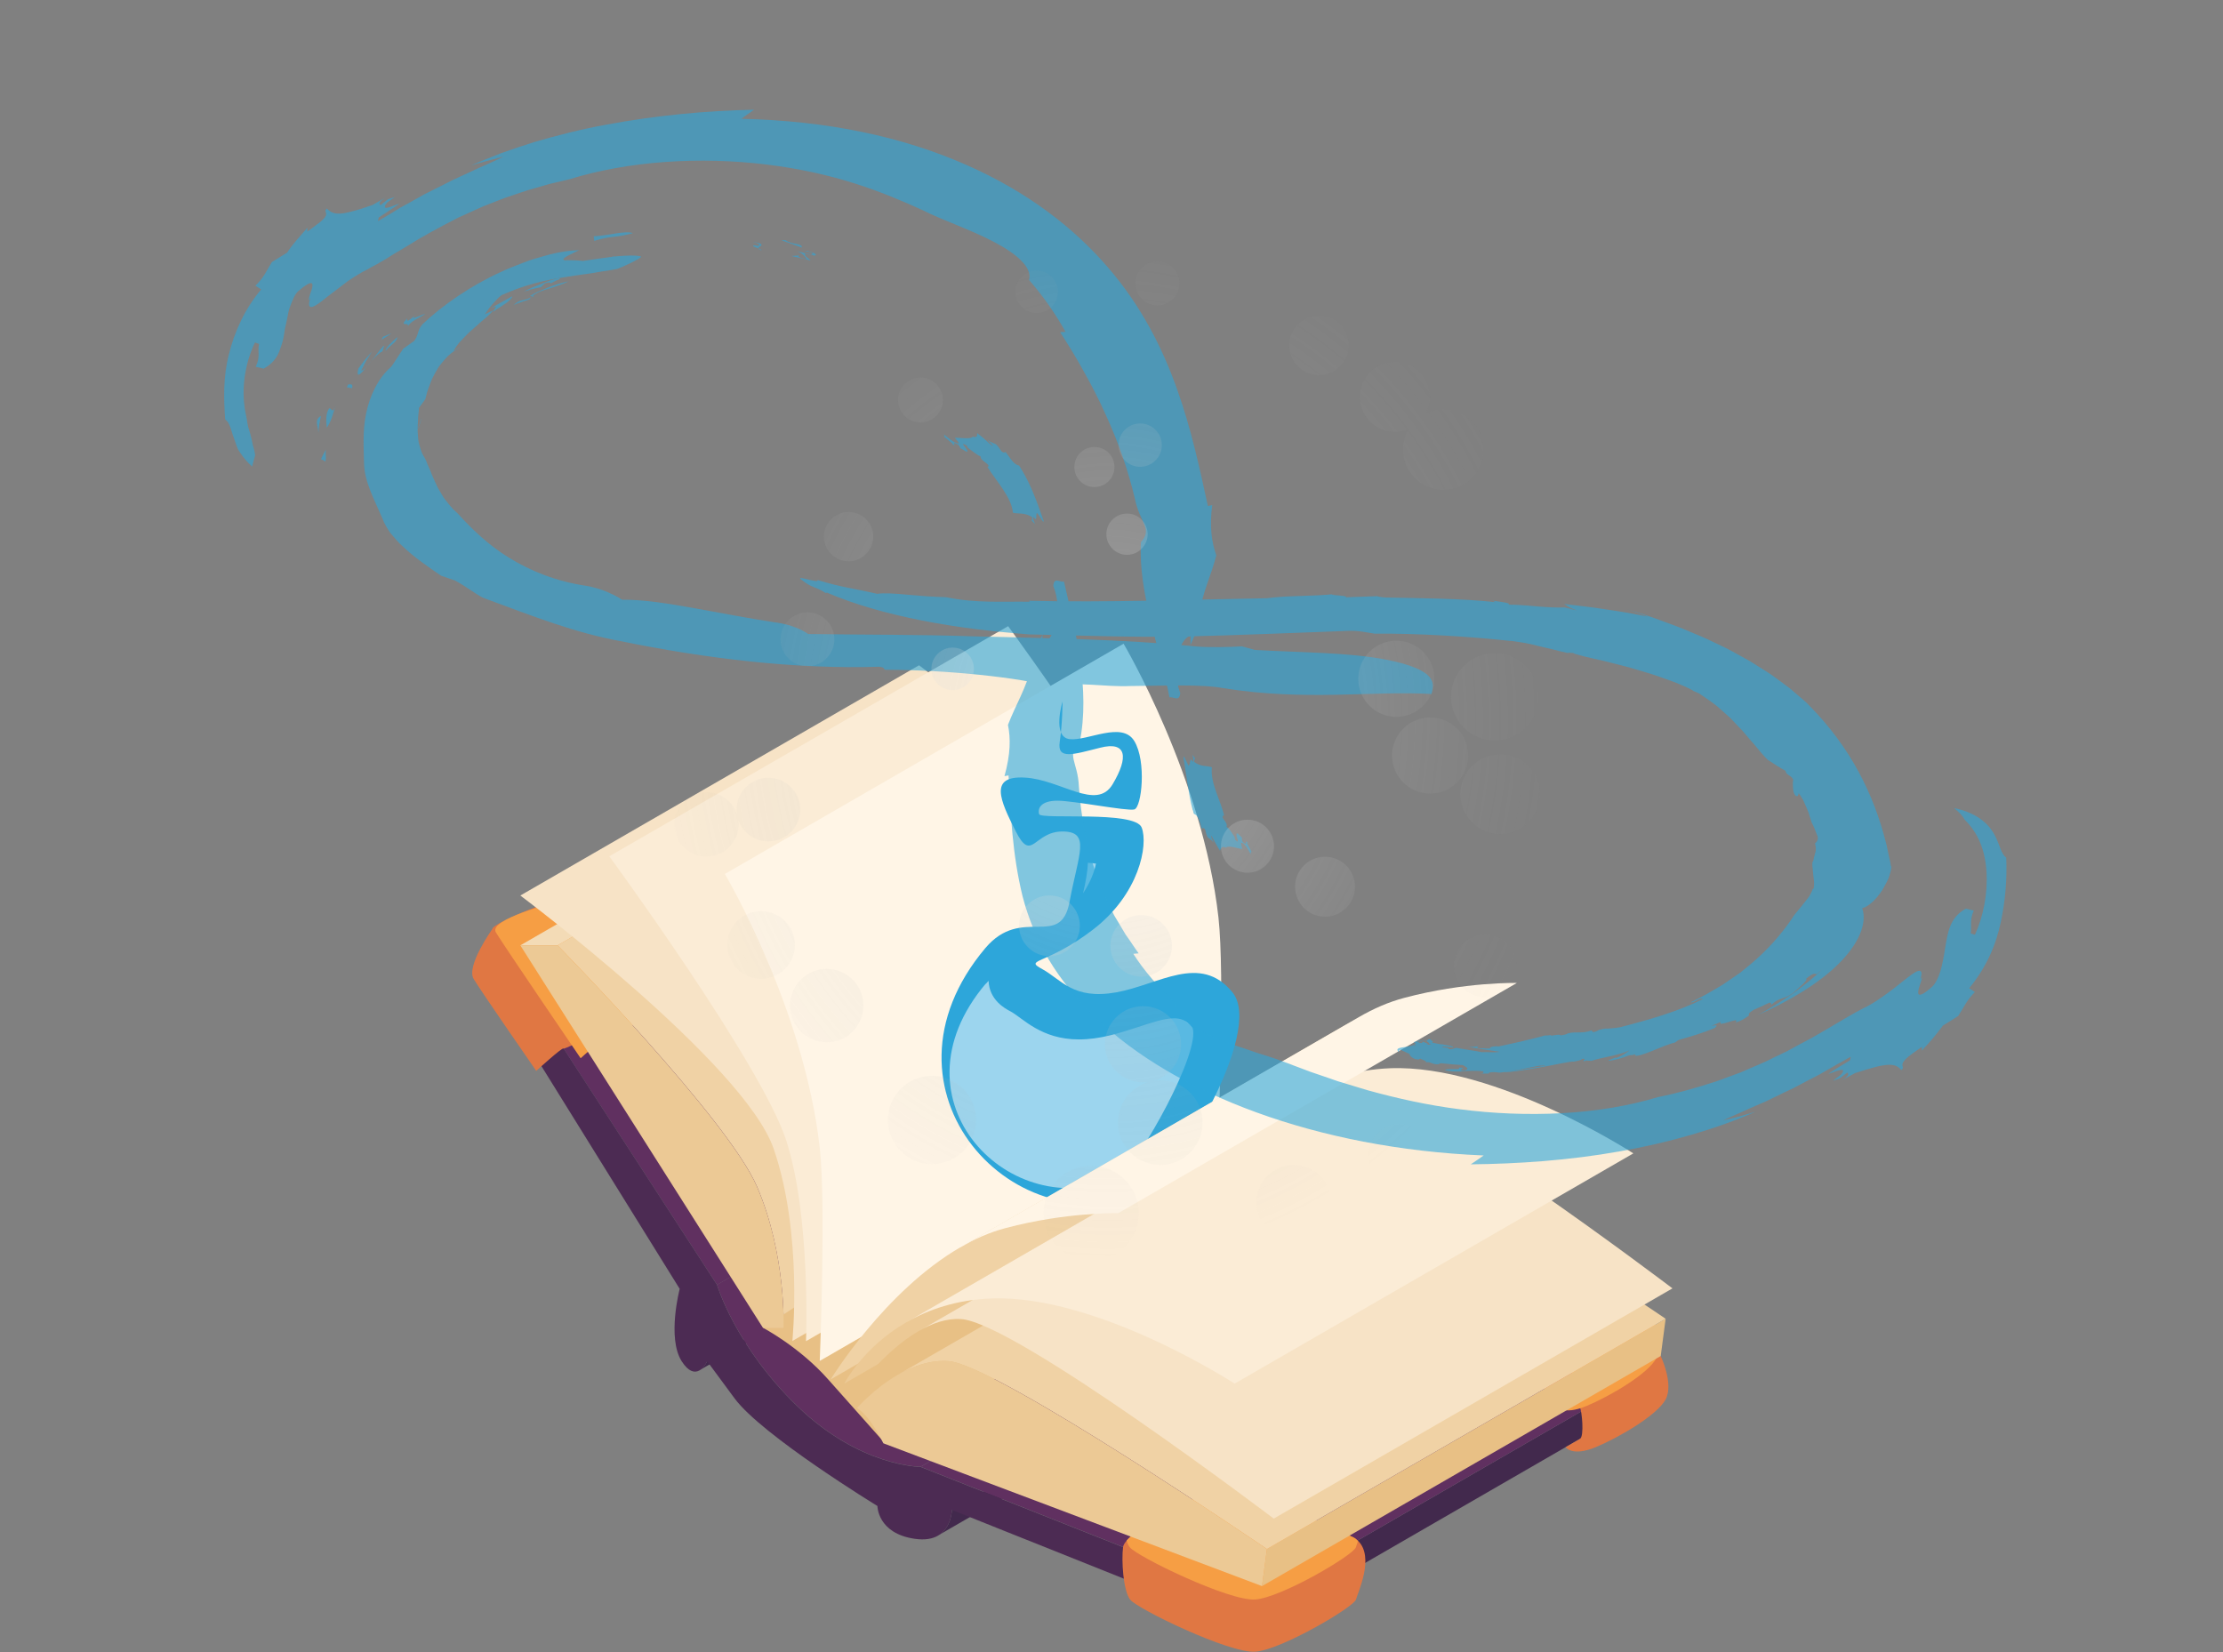 <svg width="717" height="533" viewBox="0 0 717 533" fill="none" xmlns="http://www.w3.org/2000/svg">
<rect x="0" y="0" width="717" height="533" fill="#808080" stroke="none"/>
<g clip-path="url(#clip0_64_4714)">
<path d="M225.616 441.992C227.163 441.097 228.099 439.062 228.099 439.062L356.701 364.796C356.701 364.796 355.765 366.831 354.219 367.726L225.616 441.992Z" fill="#42294D"/>
<path d="M302.533 495.3C307.01 492.737 307.01 486.999 307.01 486.999L435.612 412.733C435.612 412.733 435.612 418.43 431.136 421.035L302.533 495.3Z" fill="#42294D"/>
<path d="M403.259 525.536L404.927 515.932L533.53 441.707L531.861 451.27L403.259 525.536Z" fill="#42294D"/>
<path d="M404.928 515.932L296.918 473.122L425.52 398.897L533.53 441.707L404.928 515.932Z" fill="#603060"/>
<path d="M296.918 473.122C296.918 473.122 277.342 473.122 257.157 453.549C236.971 433.975 231.273 414.402 231.273 414.402L359.876 340.136C359.876 340.136 365.573 359.71 385.759 379.283C405.945 398.857 425.52 398.857 425.52 398.857L296.918 473.122Z" fill="#603060"/>
<path d="M231.273 414.442L161.193 306.523L289.796 232.258L359.876 340.177L231.273 414.442Z" fill="#603060"/>
<path d="M403.258 525.536L307.01 487.04C307.01 487.04 307.01 492.737 302.534 495.341C300.784 496.358 298.383 496.847 295.005 496.358C282.999 494.609 282.999 485.778 282.999 485.778C282.999 485.778 245.761 463.03 236.93 451.067L228.099 439.103C227.611 440.161 224.355 446.061 219.878 439.103C215.076 431.574 219.227 415.745 219.227 415.745L156.798 315.15L161.234 306.523L231.273 414.442C231.273 414.442 236.971 434.016 257.156 453.59C277.342 473.163 296.917 473.163 296.917 473.163L404.927 515.973L403.258 525.536Z" fill="#4C2B53"/>
<path d="M437.363 515.932C436.711 518.333 413.392 532.128 404.927 532.779C396.503 533.389 366.672 518.903 364.474 515.932C362.277 512.961 361.666 503.398 362.236 499.003C362.317 498.352 362.765 497.661 363.457 496.887C367.445 492.411 379.939 486.388 379.939 486.388L396.34 477.232C438.177 497.457 435.857 494.853 438.054 497.05C443.426 502.34 437.892 513.775 437.363 515.932Z" fill="#E07743"/>
<path d="M438.014 497.05C437.689 497.986 437.444 498.678 437.322 499.085C436.671 501.526 413.352 515.321 404.887 515.932C396.463 516.583 366.632 502.015 364.393 499.085C363.986 498.556 363.62 497.783 363.376 496.887C367.364 492.411 379.858 486.388 379.858 486.388L396.259 477.232C438.096 497.457 435.776 494.853 437.973 497.05H438.014Z" fill="#F69E44"/>
<path d="M492.263 444.962C492.263 444.962 508.989 452.938 509.6 454.037C510.21 455.136 511.024 463.275 509.6 464.129C508.175 464.943 504.96 466.815 504.96 466.815C504.96 466.815 507.076 469.948 514.646 466.815C522.216 463.681 534.547 456.438 537.233 451.392C539.919 446.346 535.646 437.434 535.646 437.434C535.646 437.434 507.443 419.285 502.356 423.314C497.268 427.342 492.263 445.003 492.263 445.003V444.962Z" fill="#E07743"/>
<path d="M489.251 431.696C489.251 431.696 505.977 439.672 506.588 440.771C507.198 441.87 508.012 450.008 506.588 450.863C505.163 451.718 501.948 453.549 501.948 453.549C501.948 453.549 504.065 456.682 511.634 453.549C519.204 450.415 531.535 443.172 534.221 438.126C536.907 433.08 532.634 424.168 532.634 424.168C532.634 424.168 504.431 406.019 499.344 410.047C494.257 414.076 489.251 431.737 489.251 431.737V431.696Z" fill="#F69E44"/>
<path d="M158.873 299.565C158.873 299.565 150.246 311.569 152.769 315.761C155.292 319.952 172.955 345.426 172.955 345.426C172.955 345.426 181.42 337.695 181.745 338.224C182.071 338.753 206.814 326.26 206.814 326.26C206.814 326.26 187.036 291.955 184.309 290.083C181.582 288.171 158.833 297.856 158.833 299.565H158.873Z" fill="#E07743"/>
<path d="M179.304 291.019C179.304 291.019 157.409 296.513 159.932 300.745C162.455 304.937 187.28 341.357 187.28 341.357C187.28 341.357 195.745 333.625 196.071 334.154C196.396 334.683 221.14 322.191 221.14 322.191C221.14 322.191 201.361 287.886 198.635 286.014C195.908 284.101 179.263 289.351 179.263 291.019H179.304Z" fill="#F69E44"/>
<path d="M252.721 428.319C252.721 428.319 253.657 404.961 244.216 382.864C234.733 360.768 179.833 304.936 179.833 304.936L308.435 230.711C308.435 230.711 363.335 286.584 372.818 308.639C382.3 330.695 381.324 354.094 381.324 354.094L252.721 428.359V428.319Z" fill="#F0D2A5"/>
<path d="M179.833 304.936H167.827L296.429 230.711H308.435L179.833 304.936Z" fill="#F3DBB6"/>
<path d="M276.325 408.542L246.128 428.319C246.128 428.319 257.808 434.423 267.128 444.962C276.447 455.461 285.685 465.838 285.685 465.838L408.631 391.735L377.335 360.442L276.325 408.582V408.542Z" fill="#E8C085"/>
<path d="M252.721 428.319H246.087L167.827 304.936H179.833C179.833 304.936 234.733 360.808 244.215 382.864C253.698 404.961 252.721 428.319 252.721 428.319Z" fill="#ECC995"/>
<path d="M255.57 432.551C255.57 432.551 259.029 398.083 249.547 370.575C240.064 343.025 167.827 288.862 167.827 288.862L296.429 214.597C296.429 214.597 368.667 268.8 378.149 296.309C387.631 323.859 384.172 358.285 384.172 358.285L255.57 432.551Z" fill="#F7E3C6"/>
<path d="M259.965 432.551C259.965 432.551 261.552 392.671 253.657 368.052C245.762 343.432 196.519 276.207 196.519 276.207L325.162 201.982C325.162 201.982 374.405 269.207 382.3 293.827C390.195 318.447 388.608 358.326 388.608 358.326L260.006 432.592L259.965 432.551Z" fill="#FBECD6"/>
<path d="M233.797 281.904C233.797 281.904 259.355 325.12 264.401 370.249C266.436 388.561 264.401 438.98 264.401 438.98L393.003 364.715C393.003 364.715 395.038 314.296 393.003 295.984C387.957 250.855 362.399 207.638 362.399 207.638L233.797 281.904Z" fill="#FFF5E6"/>
<g clip-path="url(#clip1_64_4714)">
<path d="M317.829 305.796C329.6 291.878 342.076 306.403 344.97 290.881C347.864 275.359 351.892 268.206 342.662 268.206C333.433 268.206 332.846 278.438 327.645 268.206C322.443 257.973 318.963 250.169 330.539 250.82C342.076 251.427 353.652 261.702 358.853 252.987C364.054 244.273 363.468 238.983 354.825 241.194C346.143 243.362 340.902 245.183 341.802 239.287C342.701 233.39 342.701 226.28 342.701 226.28C342.701 226.28 339.221 237.769 345.009 238.42C350.797 239.07 361.904 232.523 365.853 239.027C369.842 245.573 368.239 260.488 365.853 261.095C363.468 261.702 346.378 258.277 341.059 258.277C335.74 258.277 334.606 260.748 335.154 262.613C335.701 264.477 366.127 261.355 368.239 266.948C370.39 272.541 367.496 288.41 352.478 299.899C337.461 311.389 330.03 309.264 336.17 312.603C342.31 315.941 346.104 322.575 359.987 320.103C373.832 317.632 387.128 307.356 397.531 320.103C407.934 332.85 378.525 380.369 370.781 383.924C327.684 403.738 279.072 351.753 317.829 305.796Z" fill="#2DA6DA"/>
<path d="M317.947 317.372C318.26 317.025 318.572 316.679 318.846 316.375C319.12 322.575 324.048 325.263 325.964 326.26C329.953 328.428 335.741 335.279 347.982 335.279C354.747 335.279 360.809 333.327 367.067 331.29C371.408 329.859 375.514 328.472 378.682 328.472C380.754 328.472 382.592 328.992 384.626 331.507C387.325 339.137 367.966 374.343 360.692 379.849C326.238 395.327 285.956 355.179 317.908 317.329L317.947 317.372ZM349.351 288.063C350.133 284.595 350.798 281.343 350.876 278.308C351.814 278.351 352.675 278.438 353.496 278.568C353.027 280.909 351.853 284.335 349.351 288.107V288.063Z" fill="white" fill-opacity="0.53"/>
</g>
<path d="M309.778 402.316C285.319 416.436 267.9 444.962 267.9 444.962L396.503 370.697C396.503 370.697 413.921 342.211 438.38 328.091L309.778 402.356V402.316Z" fill="#F0D2A5"/>
<path d="M407.043 511.619L408.63 499.655L537.232 425.389L535.645 437.394L407.043 511.619Z" fill="#E8C085"/>
<path d="M408.63 499.655C408.63 499.655 321.539 440.323 306.074 439.062C300.132 438.574 294.394 440.69 289.592 443.457L418.194 369.191C423.037 366.424 428.775 364.308 434.676 364.796C450.141 366.058 537.233 425.389 537.233 425.389L408.63 499.655Z" fill="#F0D2A5"/>
<path d="M407.043 511.618L284.912 465.553C284.912 465.553 280.679 456.682 276.406 454.2C276.406 454.2 281.819 447.933 289.592 443.457C294.435 440.69 300.173 438.574 306.074 439.062C321.539 440.324 408.631 499.655 408.631 499.655L407.043 511.659V511.618Z" fill="#ECC995"/>
<path d="M292.319 426.528C278.238 434.667 272.296 446.305 272.296 446.305L400.898 372.04C400.898 372.04 406.84 360.401 420.921 352.263L292.319 426.528Z" fill="#ECC995"/>
<path d="M296.389 429.296C284.383 436.214 274.819 450.09 274.819 450.09L403.422 375.825C403.422 375.825 413.026 361.948 424.991 355.03L296.389 429.296Z" fill="#E8C085"/>
<path d="M410.829 489.847C410.829 489.847 327.197 426.406 309.86 425.47C305.302 425.226 300.703 426.813 296.43 429.296L425.032 355.03C429.305 352.548 433.904 350.961 438.462 351.205C455.799 352.141 539.431 415.582 539.431 415.582L410.829 489.847Z" fill="#F7E3C6"/>
<path d="M398.212 446.305C398.212 446.305 354.015 417.576 319.829 418.837C308.434 419.244 299.359 422.459 292.318 426.528L420.921 352.263C427.961 348.193 437.037 345.019 448.432 344.572C482.617 343.31 526.814 372.04 526.814 372.04L398.212 446.305Z" fill="#FBECD6"/>
<path d="M360.649 391.329C360.649 391.329 343.923 390.922 324.348 396.13C319.26 397.473 314.377 399.63 309.737 402.316L438.34 328.05C442.979 325.365 447.863 323.208 452.95 321.865C472.525 316.656 489.251 317.063 489.251 317.063L360.649 391.329Z" fill="#FFF5E6"/>
</g>
<g opacity="0.6">
<g clip-path="url(#clip2_64_4714)">
<path d="M182.812 83.916C184.916 83.93 186.121 83.96 188.017 84.169C190.883 83.699 195 83.158 198.59 82.7C202.256 82.361 205.5 82.294 206.846 82.776C206.837 83.048 205.023 84.05 203.171 84.957C202.243 85.419 201.241 85.819 200.444 86.19C199.648 86.561 198.988 86.809 198.642 86.831C196.958 87.151 195.358 87.409 193.824 87.613C192.319 87.89 190.878 88.129 189.444 88.335C188.035 88.556 186.546 88.676 185.205 88.917C183.809 89.145 182.429 89.364 181.049 89.584C175.398 90.477 169.475 91.823 162.189 95.022C161.501 95.271 160.583 96.201 159.522 97.361C159.011 97.952 158.394 98.575 157.893 99.264C157.404 99.961 156.899 100.667 156.372 101.342C156.372 101.342 157.643 100.801 159.051 100.136C158.303 101.071 157.293 102.039 156.081 103.02C155.448 103.504 154.875 104.042 154.287 104.589C153.686 105.128 153.053 105.686 152.42 106.244C151.045 107.334 150.029 108.558 148.884 109.707C147.698 110.851 146.967 112.072 146.268 113.202C147.65 112.374 147.65 112.374 148.661 111.924C147.212 112.657 145.68 113.675 144.385 114.94C143.765 115.58 143.164 116.267 142.573 116.978C141.966 117.699 141.381 118.451 140.976 119.233C140.05 120.804 139.141 122.44 138.631 124.067C138.348 124.882 137.997 125.677 137.778 126.455C137.587 127.231 137.384 128 137.19 128.719C136.822 129.302 136.442 129.802 136.084 130.261C135.768 130.725 135.446 131.148 135.136 131.578C135.11 132.911 134.814 134.237 134.833 135.559C134.794 136.885 134.579 138.238 134.735 139.584C134.834 140.934 134.852 142.33 135.316 143.706C135.497 144.401 135.732 145.109 135.983 145.808C136.247 146.515 136.684 147.21 137.105 147.915C137.417 148.52 137.678 149.169 137.919 149.844C138.234 150.506 138.543 151.201 138.846 151.93C139.348 153.402 140.1 154.908 140.824 156.489C141.127 157.292 141.666 158.046 142.1 158.832C142.579 159.607 142.993 160.419 143.578 161.163C144.775 162.648 145.896 164.163 147.519 165.507C152.029 170.456 157.269 175.679 164.269 179.96C171.198 184.237 179.666 187.611 189.13 188.974C189.905 189.09 190.792 189.288 191.738 189.557C192.702 189.8 193.721 190.129 194.747 190.5C196.76 191.292 198.895 192.266 200.649 193.445C207.57 193.359 215.586 194.699 224.124 196.212C232.601 197.744 241.703 199.508 249.703 200.71C252.676 201.096 254.961 201.732 256.704 202.443C258.496 203.127 259.746 203.885 260.667 204.509C277.757 204.772 296.217 204.643 314.151 205.263C337.122 205.891 360.752 206.051 386.129 208.549C389.63 208.852 396.736 208.763 400.547 208.488C401.954 208.875 403.361 209.262 404.755 209.642C419.847 210.525 434.733 210.401 447.149 212.785C451.387 213.625 454.461 214.531 456.669 215.492C458.897 216.428 460.25 217.394 461.062 218.361C462.677 220.272 462.123 222.132 461.723 223.858C452.005 223.309 441.697 223.914 430.712 224.11C419.701 224.292 407.992 224.107 394.629 221.988C387.375 220.608 374.886 221.229 364.682 221.285C355.882 221.671 347.468 219.658 339.074 221.498C329.642 218.62 304.746 215.994 285.686 216.053C284.305 215.681 286.156 215.53 283.654 215.065C256.34 215.936 227.643 212.409 200.028 206.79C192.96 205.48 185.766 203.488 178.581 201.076C171.383 198.657 164.12 195.905 156.527 193.091C154.864 192.704 150.284 189.099 146.725 187.229C145.229 186.716 143.7 186.222 142.222 185.683C138.134 182.86 133.686 179.831 130.31 176.626C128.514 175.072 127.165 173.407 125.875 171.886C124.786 170.279 123.88 168.759 123.406 167.359C120.63 160.936 117.535 155.363 117.414 149.42C117.348 144.986 116.873 139.264 118.056 133.501C119.22 127.765 121.89 122.048 126.04 118.423C126.884 117.506 128.662 114.451 130.064 112.472C131.235 111.633 132.405 110.795 133.605 109.954C135.109 108.034 134.52 106.419 136.368 104.494C142.781 98.408 151.995 92.037 161.713 87.656C162.865 87.065 164.11 86.583 165.313 86.096C166.53 85.616 167.714 85.154 168.882 84.702C171.151 83.777 173.552 83.132 175.703 82.526C179.985 81.268 183.911 80.764 186.784 80.705C185.254 81.484 179.315 83.965 182.729 83.979L182.812 83.916Z" fill="#2DA6DA"/>
<path d="M257.782 82.409C256.742 82.788 258.815 83.412 260.27 83.624C259.58 82.838 259.441 82.074 257.168 81.002L261.173 82.095C264.58 81.402 257.36 80.817 260.335 80.891C262.559 81.547 264.152 82.153 262.42 82.501C262.352 82.111 261.173 82.095 259.917 81.666C258.932 82.427 260.798 83.245 261.462 84.017C259.37 83.566 257.38 83.027 255.272 82.585C256.165 82.455 256.93 82.472 257.782 82.409Z" fill="#2DA6DA"/>
<path d="M243.047 79.129C243.562 79.187 244.085 79.211 244.578 79.311C245.064 79.075 244.981 78.842 244.612 78.611C244.227 78.388 243.519 78.22 242.814 78.034C243.644 78.162 244.265 78.263 244.698 78.383C245.111 78.529 245.358 78.654 245.493 78.768C245.762 78.998 245.567 79.199 245.302 79.397C244.745 79.777 243.907 80.143 245.567 80.769C245.749 80.56 244.926 80.251 244.131 79.94C243.349 79.636 242.567 79.406 243.059 79.136L243.047 79.129Z" fill="#2DA6DA"/>
<path d="M253.356 77.472C255.387 78.995 259.033 78.459 258.569 79.853C256.498 79.064 254.325 78.29 252.066 77.521C252.517 77.468 252.927 77.483 253.344 77.464L253.356 77.472Z" fill="#2DA6DA"/>
<path d="M197.818 82.642C195.552 83.698 196.707 83.165 192.616 84.164L198.41 82.597L197.815 82.659L197.818 82.642Z" fill="#2DA6DA"/>
<path d="M132.883 141.838C133.444 140.759 134.028 139.785 134.52 138.702C135.027 137.609 135.601 136.389 135.825 134.838C135.799 136.393 134.931 137.961 134.376 139.229C133.764 140.5 133.065 141.482 132.883 141.838Z" fill="#2DA6DA"/>
<path d="M141.778 172.701C141.055 172.911 141.829 173.857 140.184 172.778C139.948 172.07 142.335 172.173 139.459 170.679C140.149 171.391 141.012 172.018 141.778 172.701Z" fill="#2DA6DA"/>
<path d="M140.917 176.323L141.224 177.996C141.423 177.926 141.412 177.236 140.917 176.323Z" fill="#2DA6DA"/>
<path d="M172.276 95.507L171.78 95.498C171.626 95.631 171.479 95.805 171.338 95.945C171.633 95.82 171.927 95.694 172.289 95.515L172.276 95.507Z" fill="#2DA6DA"/>
<path d="M165.604 98.397C166.432 98.081 167.223 97.743 168.061 97.452L170.67 96.612C170.89 96.352 171.127 96.156 171.354 95.936C169.831 96.608 169.104 96.687 168.374 96.857C168.016 96.945 167.654 97.05 167.2 97.268C166.784 97.508 166.278 97.844 165.62 98.388L165.604 98.397Z" fill="#2DA6DA"/>
<path d="M170.889 95.464L171.779 95.498C173.176 94.218 174.902 93.755 176.745 93.194C177.667 92.913 178.647 92.629 179.706 92.225C180.778 91.828 182.068 91.409 183.434 90.739C182.202 91.006 180.992 91.305 179.788 91.645C178.661 92.028 177.544 92.436 176.482 92.857C175.419 93.278 174.386 93.697 173.423 94.12C172.498 94.565 171.682 95.036 170.885 95.481L170.889 95.464Z" fill="#2DA6DA"/>
<path d="M174.499 92.58L175.669 91.446C177.247 90.861 177.475 91.233 177.594 91.43C178.506 90.904 179.533 90.444 180.56 89.985C180.908 89.428 178.44 89.98 175.813 91.067C174.475 91.588 173.025 92.173 171.758 92.697C170.517 93.236 169.531 93.775 168.907 94.061L171.65 93.263C172.608 93.021 173.558 92.813 174.512 92.588L174.499 92.58Z" fill="#2DA6DA"/>
<path d="M204.104 75.208C204.104 75.208 203.999 75.239 203.938 75.26C203.999 75.239 204.056 75.236 204.117 75.216L204.104 75.208Z" fill="#2DA6DA"/>
<path d="M191.496 76.223L191.656 77.7C194.242 76.903 195.862 76.62 197.579 76.428C199.308 76.245 201.069 76.042 203.953 75.251C204.014 75.231 204.059 75.22 204.119 75.199C201.613 74.306 196.191 76.015 191.512 76.214L191.496 76.223Z" fill="#2DA6DA"/>
<path d="M159.135 100.517C159.874 99.928 160.693 99.44 161.451 98.973C162.18 98.507 162.833 98.072 163.396 97.658C164.502 96.856 165.113 96.119 165.291 95.557C164.04 96.146 162.971 96.822 161.797 97.455C160.662 98.111 159.433 98.731 158.323 99.402C161.558 98.185 158.881 99.835 159.123 100.51L159.135 100.517Z" fill="#2DA6DA"/>
<path d="M150.56 102.861C151.34 102.056 152.395 101.372 153.29 100.633L151.373 101.355C151.55 101.549 151.224 101.989 150.56 102.861Z" fill="#2DA6DA"/>
<path d="M151.373 101.355C151.209 101.168 150.434 101.349 149.334 102.191C149.961 101.889 150.681 101.621 151.373 101.355Z" fill="#2DA6DA"/>
<path d="M155.978 96.386C152.614 97.159 154.335 97.765 150.627 100.112C151.201 100.462 152.046 99.841 152.995 98.967C153.449 98.528 153.957 98.027 154.446 97.552C154.961 97.092 155.524 96.678 156.007 96.385L155.978 96.386Z" fill="#2DA6DA"/>
<path d="M142.045 106.977L140.026 107.64L141.414 108.201L142.045 106.977Z" fill="#2DA6DA"/>
<path d="M136.575 128.512C135.807 125.89 134.403 130.121 133.404 130.431C134.441 129.773 135.532 129.129 136.575 128.512Z" fill="#2DA6DA"/>
<path d="M135.519 109.397C136.271 109.185 137.011 108.965 137.776 108.76L137.425 108.133C138.148 107.405 139.11 106.243 140.37 105.752C139.812 105.245 139.022 105.805 138.117 106.668C137.267 107.544 136.2 108.663 135.506 109.389L135.519 109.397Z" fill="#2DA6DA"/>
<path d="M131.763 121.339C130.845 122.268 130.149 123.233 129.328 124.181L131.763 121.339Z" fill="#2DA6DA"/>
<path d="M137.086 101.325C136.615 101.035 129.724 104.924 135.931 100.067C134.767 101.021 133.353 102.162 132.493 102.866C131.62 103.563 131.099 103.76 131.372 102.699C128.147 105.953 132.689 103.331 131.368 105.633C132.139 103.678 135.02 102.681 137.07 101.335L137.086 101.325Z" fill="#2DA6DA"/>
<path d="M128.143 108.74C126.487 110.258 124.255 112.184 124.388 113.202C124.96 112.369 125.868 111.637 126.699 110.935C127.518 110.226 128.134 109.529 128.143 108.74Z" fill="#2DA6DA"/>
<path d="M123.081 109.604L126.343 107.498L123.492 108.64L123.081 109.604Z" fill="#2DA6DA"/>
<path d="M116.47 119.565L118.039 116.482C118.662 115.456 119.326 114.436 119.978 113.408L117.638 116.121C116.923 117.038 116.265 117.95 115.591 118.873C114.79 122.326 116.315 120.676 118.21 118.353C117.606 118.983 117.014 119.473 116.486 119.555L116.47 119.565Z" fill="#2DA6DA"/>
<path d="M123.328 113.385C123.531 112.764 123.694 112.137 123.926 111.514C123.522 111.392 121.728 114.086 119.807 116.395C121.252 114.865 122.633 113.519 123.34 113.392L123.328 113.385Z" fill="#2DA6DA"/>
<path d="M119.808 116.395C119.268 117.062 118.728 117.729 118.21 118.353C118.744 117.793 119.268 117.136 119.808 116.395Z" fill="#2DA6DA"/>
<path d="M127.032 154.16C126.456 152.626 126.219 151.031 125.893 149.457C125.765 151.323 126.066 152.807 127.032 154.16Z" fill="#2DA6DA"/>
<path d="M112.257 124.04L111.875 124.928L113.573 125.206C114.001 123.404 112.603 124.092 112.257 124.04Z" fill="#2DA6DA"/>
<path d="M106.247 131.67C104.829 133.363 105.255 136.656 105.417 137.969C106.133 136.905 106.643 135.796 107.048 134.644C107.468 133.483 107.699 132.269 108.277 130.958C107.234 133.588 106.971 131.756 106.235 131.663L106.247 131.67Z" fill="#2DA6DA"/>
<path d="M102.683 139.623L102.956 136.918L103.521 134.178C102.382 134.776 102.172 135.579 102.222 136.512C102.256 137.455 102.728 138.486 102.683 139.623Z" fill="#2DA6DA"/>
<path d="M103.561 148.089C103.805 148.526 104.317 148.083 104.808 148.939C105.134 148.499 105.159 147.848 105.077 147.155C105.041 146.45 105.017 145.679 105.099 145.025C104.579 146.036 103.953 147.078 103.561 148.089Z" fill="#2DA6DA"/>
<path d="M138.758 105.024C137.515 106.394 136.345 107.602 135.39 108.805C136.371 107.913 137.503 107.052 138.523 106.182C139.585 105.317 140.55 104.434 141.744 103.627C141.219 103.841 140.694 104.055 140.169 104.269C139.683 104.505 139.209 104.749 138.758 105.024Z" fill="#2DA6DA"/>
<path d="M585.936 314.239L587.765 312.635C585.173 315.331 581.728 317.867 578.364 320.431C574.657 322.853 570.982 325.33 566.803 327.461C576.519 323.244 586.445 317.395 592.937 310.967C599.455 304.553 602.328 297.846 600.631 292.932C602.878 292.493 606.135 289.147 607.836 285.825C608.292 284.999 608.72 284.175 609.08 283.404C609.354 282.639 609.574 281.935 609.733 281.325C610.051 280.104 610.107 279.287 609.844 279.246C609.714 277.989 609.362 276.77 609.113 275.537C608.806 274.307 608.689 273.057 608.305 271.857C608.741 273.531 608.866 275.265 609.212 276.961C608.853 275.258 608.712 273.533 608.305 271.857C604.413 256.497 597.126 241.246 583.295 227.315C582.403 226.32 581.011 225.258 579.561 223.977C578.826 223.35 578.044 222.676 577.222 221.981C576.324 221.314 575.388 220.626 574.429 219.906C573.454 219.196 572.44 218.463 571.417 217.706C570.362 216.967 569.173 216.262 568.018 215.522C566.848 214.791 565.668 214.036 564.472 213.29C563.183 212.583 561.894 211.876 560.621 211.159C559.316 210.461 558.062 209.719 556.71 209.049C555.341 208.388 553.985 207.734 552.638 207.105C550.016 205.776 547.195 204.664 544.612 203.579C542.064 202.459 539.49 201.546 537.202 200.705C534.929 199.855 532.91 199.096 531.138 198.534C529.1 197.875 527.074 197.222 525.007 196.565C527.221 197.35 529.434 198.136 531.648 198.921C529.258 198.465 526.935 198.029 524.638 197.607C522.341 197.186 520.005 196.891 517.766 196.54C513.322 195.803 508.79 195.384 504.497 194.826C505.661 195.443 505.645 195.822 508.639 196.922L504.656 195.934C502.357 196.047 498.929 195.879 495.54 195.584C492.186 195.255 488.727 195.031 486.434 195.037C487.714 194.594 484.386 194.131 481.41 193.761L482.387 194.234C471.134 193 457.487 192.971 447.196 192.737C445.764 192.705 444.765 192.497 444.175 192.304C440.796 192.404 437.443 192.518 434.084 192.666C435.123 191.918 426.105 192.03 430.991 191.564C423.236 192.443 415.933 191.994 408.572 192.971C383.38 193.388 356.937 194.393 331.785 193.779L332.237 194.096C323.426 193.941 314.863 194.649 305.21 192.64C303.256 192.583 301.113 192.473 298.96 192.338C296.83 192.161 294.671 191.986 292.637 191.828C288.627 191.433 284.994 191.22 282.939 191.548C274.948 189.705 271.158 189.419 263.659 187.085C264.112 187.771 262.155 187.287 260.412 186.872C258.627 186.451 257.313 186.099 258.532 187.024C261.958 189.815 263.215 189.192 266.457 191.378L266.607 191.114C275.727 195.03 286.202 197.956 297.262 200.13C308.316 202.338 319.996 203.725 331.895 204.629C348.214 204.982 365.584 205.646 382.276 205.309C400.293 204.888 419.518 204.037 434.595 203.507C438.201 203.335 440.515 203.969 443.324 204.39C456.929 204.266 473.707 205.272 487.542 206.776C487.28 206.735 487.046 206.693 486.895 206.661C488.731 206.89 490.432 207.152 492.031 207.428C493.626 207.721 495.075 208.114 496.545 208.465C498 208.824 499.471 209.175 500.986 209.514C502.463 209.905 503.986 210.285 505.671 210.63C505.824 210.423 506.878 210.644 507.49 210.646C507.519 210.792 508.189 211.013 509.317 211.294C510.41 211.611 511.973 211.997 513.857 212.42C515.741 212.842 517.958 213.31 520.189 213.932C522.435 214.546 524.998 215.065 527.302 215.823C529.642 216.545 532.093 217.203 534.256 217.954C536.417 218.72 538.442 219.447 540.214 220.082C543.609 221.469 545.933 222.571 546.238 222.913C546.847 223.154 547.498 223.4 548.065 223.709C550.483 225.364 553.01 226.97 554.99 228.833C556.013 229.738 557.02 230.652 558.044 231.557C558.946 232.502 559.847 233.448 560.736 234.386C562.61 236.206 563.972 238.174 565.631 239.926C567.15 241.745 568.537 243.506 570.144 245.08C572.055 246.257 574.034 247.677 575.903 248.627C576.079 250.095 577.555 249.894 578.381 251.461C578.175 252.69 578.27 253.687 578.342 254.504C578.414 255.321 578.624 255.941 578.877 256.327C579.385 257.101 580.073 256.999 580.129 255.812C580.665 256.584 581.185 257.364 581.632 258.158C581.989 258.973 582.346 259.789 582.694 260.581C583.443 262.177 583.789 263.798 584.317 265.285C585.075 266.61 585.51 267.987 586.086 269.373C586.617 270.547 586.215 271.312 585.416 272.07C585.778 273.608 585.711 274.18 585.568 274.78C585.441 275.372 585.148 276.015 584.857 277.694C584.198 278.163 584.727 280.168 584.843 282.248C584.916 283.287 585.187 284.33 585.108 285.19C585.075 286.038 585.005 286.7 584.846 286.94L584.835 286.399C584.491 287.382 584.051 288.273 583.546 289.127C582.93 289.971 582.278 290.777 581.646 291.557C580.984 292.339 580.451 293.12 579.728 293.922C579.035 294.722 578.393 295.552 577.863 296.465C574.417 301.475 570.007 306.539 564.44 311.174L562.333 312.894L561.287 313.749L560.107 314.564C558.524 315.626 557.033 316.723 555.428 317.754C553.732 318.733 552.065 319.71 550.431 320.669C548.783 321.62 547.087 322.451 545.369 323.25C545.642 323.537 546.355 323.155 547.113 322.761C547.859 322.361 548.662 321.956 549.249 322.239C541.259 326.289 531.736 328.973 522.453 331.371C520.689 331.663 518.492 331.836 517.659 331.798C514.611 332.255 516.011 332.528 513.799 332.931L513.321 332.378C510.239 333.535 508.536 332.608 505.591 333.345C505.467 333.625 504.372 333.842 503.293 333.976C503.208 333.3 500.008 334.481 500.148 333.823L500.122 333.882C499.469 333.948 499.008 334.051 498.217 334.019C497.583 334.207 494.296 335.098 490.841 335.893C487.413 336.703 483.92 337.401 483.235 337.56L482.655 337.465C480.842 337.564 479.95 338.064 480.937 338.19L478.759 338.189L479.024 338.139C478.297 338.144 477.586 338.14 476.879 338.119C476.507 338.053 476.199 337.727 476.912 337.419C475.629 337.656 474.207 337.796 473.146 337.609C476.116 338.16 480.175 338.748 483.776 339.276C482.15 339.593 479.517 339.291 477.861 339.388C476.961 339.183 475.615 338.923 474.1 338.731C472.684 338.468 471.04 338.276 469.813 337.993C469.217 337.981 468.271 338.765 467.181 338.283C466.927 337.675 465.714 338.138 464.986 337.625C466.411 337.469 467.379 337.769 468.695 337.883C468.8 337.26 465.971 337.16 465.263 336.844C464.994 336.91 464.405 336.791 463.7 336.68C462.982 336.561 462.44 336.341 461.79 336.316C462.331 336.093 462.215 335.952 461.943 335.813C461.789 335.651 461.504 335.504 461.471 335.301C460.997 335.101 460.699 335.169 460.479 335.43C460.255 335.559 460.146 335.681 460.162 335.82C460.252 335.945 460.441 336.073 460.631 336.201C460.964 336.467 461.256 336.728 460.497 336.9C460.686 336.51 459.298 336.244 459.013 336.024C458.517 336.31 458.94 336.407 458.191 336.528C457.678 336.232 456.877 336.176 457.19 335.803C457.421 335.788 457.466 335.925 457.549 336.01C457.453 335.918 457.799 335.896 458.257 335.883C458.76 335.859 459.519 335.836 460.265 335.805C461.19 335.73 461.866 335.695 462.465 335.616C463.063 335.537 463.332 335.47 462.951 335.453C462.913 335.653 461.037 335.789 459.643 335.779C459.317 335.775 458.875 335.778 458.593 335.763C458.356 335.737 458.103 335.72 457.863 335.711C457.622 335.702 457.411 335.69 457.283 335.69C457.129 335.675 457.052 335.631 457.132 335.733C457.145 335.888 456.835 335.949 456.524 336.01C456.201 336.063 455.922 336.105 456.003 336.281C456.358 336.283 456.701 336.278 457.031 336.265C457.066 336.378 457.044 336.494 456.99 336.629C456.952 336.755 456.93 336.871 456.853 336.975C456.696 337.199 456.405 337.381 456.101 337.409C455.524 337.076 457.321 337.06 458.746 336.978C459.543 336.903 460.353 336.835 460.83 336.796C461.355 336.73 461.592 336.682 461.138 336.678L461.522 336.974C461.305 336.996 461.049 336.996 460.738 336.983C460.472 336.959 460.241 336.899 460.011 336.84C459.552 336.705 459.072 336.538 459.238 336.265C458.796 336.564 458.171 336.406 457.591 336.312L457.601 336.188C457.136 336.086 456.79 335.738 456.252 336.167C457.138 336.825 455.611 337.366 453.78 337.639C451.942 337.944 449.732 337.961 451.179 339.406C451.126 338.563 451.571 338.543 452.132 338.812C452.389 338.96 452.796 339.139 453.258 339.332C453.735 339.515 454.094 339.796 454.665 339.941C454.607 340.093 454.675 340.335 454.945 340.638C455.214 340.942 455.638 341.334 456.465 341.627C458.054 341.953 457.64 341.585 458.104 341.465C458.71 341.87 460.431 342.254 459.83 342.646C461.498 342.408 461.717 343.274 463.504 343.308C465.096 343.248 463.562 343.083 464.724 342.959C465.829 343.062 467.143 343.192 468.414 343.317C469.708 343.399 470.945 343.485 471.854 343.567C472.39 343.968 474.348 344.674 472.466 345.287C468.876 345.153 474.242 344.336 470.463 344.37C471.65 345.314 467.059 344.529 466.038 345.103C466.993 345.618 469.472 345.682 471.561 345.632L471.198 345.515C472.134 345.464 473.527 345.4 474.907 345.403C476.291 345.389 477.677 345.432 478.603 345.653C478.044 345.976 478.841 346.197 477.455 346.301C478.294 346.306 479.146 346.317 480.004 346.296C480.353 346.183 480.718 346.061 480.013 346.024C481.294 345.729 482.457 345.827 483.341 345.969C483.44 346.118 486.94 345.609 490.292 344.976C493.657 344.352 496.868 343.638 496.66 343.758C498.491 343.56 498.925 343.976 500.72 343.443C500.819 343.297 496.433 344.126 492.281 344.776C488.125 345.443 484.196 345.964 485.445 345.835C486.198 345.993 491.538 345.234 496.712 344.306C501.921 343.416 506.947 342.218 507.559 342.442C508.914 342.208 510.54 341.817 510.162 341.561C512.473 341.308 509.58 342.297 511.271 342.313C511.297 342.254 511.098 342.176 511.639 342.1C512.2 342.147 512.738 342.162 513.301 342.192C516.755 341.028 522.205 340.443 525.577 338.807C524.679 339.415 523.735 340.33 521.418 341.208L520.931 341.149C520.624 341.341 518.653 341.902 518.81 342.196C521.205 341.879 523.203 341.333 525.475 340.392C525.952 340.353 526.519 340.292 526.919 340.283C526.884 340.245 526.829 340.232 526.826 340.174C527.713 340.151 527.646 340.204 527.409 340.4C527.374 340.435 527.339 340.471 527.275 340.507C528.21 340.752 530.438 339.97 532.889 338.984C535.354 338.006 538.016 336.809 540.193 336.293C541.265 335.748 540.199 336.112 541.527 335.419C545.832 334.192 548.876 333.309 553.104 331.594C554.018 330.681 553.934 330.522 551.994 330.916C553.057 330.495 554.055 330.038 555.079 329.595C554.267 330.64 555.922 330.174 557.526 329.677C559.117 329.174 560.711 328.653 559.807 329.812C560.36 329.67 561.128 329.375 561.916 328.98C562.661 328.579 563.454 328.076 564.139 327.548C563.991 327.278 563.747 326.842 565.701 325.698C568.828 324.308 568.117 324.674 570.629 323.446C571.564 323.321 570.979 323.925 571.399 324.038C574.097 321.532 575.258 322.535 578.284 320.33C579.931 318.861 583.358 316.038 582.541 315.695C584.824 313.8 585.382 313.937 585.956 314.361L585.936 314.239Z" fill="#2DA6DA"/>
<path d="M384.854 261.483L384.838 261.714L385.048 262.481C386.532 263.061 386.955 264.875 387.571 267.244C387.93 267.156 388.227 266.865 388.725 267.615C389.613 271.396 389.548 269.42 391.471 271.804C391.095 271.014 390.542 270.03 390.705 269.552C391.621 271.17 392.463 272.801 393.485 274.388C393.806 273.522 394.292 272.768 395.276 273.428C396.411 272.551 398.915 273.682 400.702 273.864C400.435 272.953 400.248 272.217 400.276 271.845C400.926 271.796 401.625 272.532 402.265 273.51C402.669 274.15 403.068 274.898 403.393 275.584C403.376 275.149 403.346 274.707 403.708 274.824L402.191 271.954C402.287 271.824 402.431 271.889 402.633 272.024L401.902 271.38L401.846 272.049C401.679 272.323 401.288 271.986 400.91 271.657C400.409 270.924 400.591 270.642 400.586 270.214L399.213 268.831C397.845 268.539 400.538 273.086 398.333 270.834L398.226 269.978C397.41 268.879 396.667 267.324 395.571 266.728C396.327 265.225 393.159 263.618 394.801 262.996C393.767 258.262 390.284 252.558 390.88 247.49C389.463 246.931 387.12 247.425 385.131 245.686C385.216 245.237 385.241 244.586 385.568 244.738L384.563 243.437C384.776 244.262 385.127 245.259 384.759 245.767C383.631 243.62 384.012 246.998 383.314 246.927L381.87 243.97L381.704 244.391C382.686 250 383.241 255.75 384.693 261.353L384.812 261.477L384.854 261.483Z" fill="#2DA6DA"/>
<path d="M390.966 162.917L389.586 163.21C387.011 151.473 384.341 138.665 379.643 125.518C374.97 112.386 368.228 98.835 357.333 86.229C346.506 73.644 331.559 61.912 311.55 53.131C301.591 48.767 290.403 45.097 278.1 42.574C265.857 40.032 252.672 38.625 239.137 38.31C240.48 37.312 241.833 36.339 243.208 35.397C227.98 35.673 211.383 37.229 195.42 40.239C187.429 41.684 179.615 43.692 172.259 45.836C168.607 46.997 165.051 48.176 161.643 49.403C159.979 50.068 158.331 50.723 156.699 51.369C155.092 52.03 153.482 52.633 152.004 53.368C153.694 52.793 155.455 52.368 157.183 51.889L162.388 50.498C160.296 51.617 157.288 52.91 153.867 54.425C150.536 56.067 146.587 57.666 142.844 59.678C140.949 60.654 138.978 61.584 137.068 62.568C135.261 63.612 133.415 64.633 131.617 65.627C130.711 66.12 129.822 66.603 128.948 67.078C128.126 67.582 127.317 68.094 126.527 68.58C124.947 69.551 123.405 70.471 121.936 71.304L122.136 70.182C129.617 65.211 129.557 65.453 127.659 66.075C125.934 66.76 122.715 68.115 124.788 65.452C125.543 64.78 126.509 64.192 127.356 63.555L125.157 64.262C124.281 64.901 123.523 65.59 122.718 66.233C122.55 65.767 121.624 65.546 124.221 63.795C122.855 64.539 121.582 65.319 120.254 66.085C117.582 67.036 115.402 67.716 113.638 68.157C111.913 68.62 110.626 68.875 109.553 68.902C107.433 68.971 106.359 68.258 105.412 67.25C104.51 68.096 105.357 68.437 105.176 69.311C105.093 69.744 104.742 70.317 103.799 71.157C103.335 71.573 102.715 72.064 101.909 72.633C101.158 73.215 100.256 73.914 99.124 74.701L99.131 73.467C96.836 76.169 94.35 78.76 92.606 81.484L87.699 84.524C85.847 87.444 85.265 89.379 82.375 92.144L84.235 93.365C78.956 99.626 75.592 107.047 73.816 114.351C71.905 121.688 72.191 128.853 72.617 135.286C74.268 136.406 74.439 138.794 75.556 141.6C75.791 142.308 76.049 143.048 76.316 143.812C76.458 144.189 76.596 144.583 76.78 144.966C77.008 145.338 77.265 145.708 77.506 146.087C78.514 147.592 79.75 149.1 81.335 150.495C81.624 149.277 81.952 148.081 82.292 146.892C82.207 145.92 81.958 144.834 81.568 143.667C81.342 142.465 81.064 141.16 80.671 139.788C80.458 139.111 80.251 138.401 80.032 137.683C79.842 136.964 79.776 136.187 79.624 135.416C79.407 133.868 78.91 132.289 78.814 130.627C77.982 124.015 79.309 116.525 82.241 110.479L83.574 110.954C83.234 112.216 83.402 113.274 83.414 114.407C83.397 115.543 83.239 116.744 82.458 118.306C83.272 118.517 84.159 118.716 85.047 118.914C87.625 117.485 89.261 115.548 90.077 113.36C90.414 112.262 90.95 111.093 91.21 109.877C91.541 108.664 91.667 107.407 91.879 106.144C92.19 104.884 92.444 103.626 92.695 102.386C92.917 101.147 93.129 99.959 93.578 98.87C94.378 96.691 95.127 94.851 96.24 93.868C101.1 89.73 101.132 91.429 100.499 93.483C100.103 94.511 99.766 95.683 99.617 96.317C99.452 96.96 99.497 97.097 100.103 96.08C98.54 100.922 101.528 99.064 105.384 95.86C107.434 94.292 109.932 92.391 112.212 90.66C114.675 89.016 116.965 87.605 118.476 86.925C118.923 86.667 119.4 86.406 119.851 86.131C120.357 85.869 120.865 85.59 121.387 85.319C122.42 84.752 123.46 84.151 124.506 83.518C125.578 82.899 126.528 82.173 127.705 81.523C128.857 80.858 130.04 80.175 131.205 79.443C135.817 76.529 141.25 73.57 146.9 70.664C147.572 70.276 148.331 69.957 149.092 69.621L151.319 68.616C152.826 67.953 154.247 67.222 155.806 66.589C158.996 65.384 162.046 64.023 165.314 63.01C166.924 62.48 168.473 61.897 170.06 61.41C171.658 60.947 173.239 60.493 174.775 60.05C175.544 59.829 176.312 59.608 177.051 59.388C177.826 59.207 178.572 59.029 179.318 58.85C180.806 58.508 182.253 58.162 183.64 57.836C192.739 54.981 203.474 53.034 214.5 52.251C225.528 51.452 236.796 51.789 247.243 53.073C257.721 54.339 267.369 56.529 275.704 59.18C284.094 61.844 291.441 64.977 297.83 67.908C303.668 70.891 312.843 73.99 320.236 77.851C327.622 81.672 333.047 86.152 331.912 90.317C336.537 95.628 340.452 101.231 343.66 107.035L341.943 107.153C344.574 111.275 347.228 115.504 349.629 119.937C352.107 124.341 354.447 128.869 356.502 133.472C360.735 142.638 363.991 152.072 366.058 160.948C367.649 168.737 371.906 170.529 368.007 174.853C367.029 191.114 374.194 209.323 377.196 224.945C378.576 224.652 380.373 226.576 380.681 223.54C377.701 215.799 380.244 205.964 383.999 205.084L383.957 208.144L386.466 202.298L384.906 199.052C385.756 198.028 386.437 197.516 387.036 197.363C387.786 191.259 390.671 185.61 392.304 179.129C390.823 174.949 390.077 170.049 390.979 162.924L390.966 162.917Z" fill="#2DA6DA"/>
<path d="M329.246 151.147L329.191 150.913L328.69 150.18C326.89 149.768 326.018 147.991 324.345 145.788C324.022 145.915 323.834 146.231 322.993 145.561C321.84 143.769 321.404 143.369 320.92 143.145C320.449 142.929 319.946 142.879 318.4 141.875C319.148 142.584 320.152 143.441 320.188 143.923C318.507 142.51 316.964 141.046 315.158 139.69C315.236 140.548 315.103 141.32 313.77 140.846C313.016 141.815 309.873 141.127 307.961 141.223C308.677 142.024 309.194 142.674 309.354 143.025C308.701 143.165 307.631 142.584 306.53 141.783C306.479 141.901 306.425 142.036 306.461 142.223C306.438 142.043 306.492 141.908 306.53 141.783C305.806 141.253 305.055 140.635 304.397 140.053C304.635 140.448 304.844 140.846 304.44 140.798L307.343 143.194C307.318 143.327 307.126 143.29 306.86 143.192L307.921 143.675L307.67 143.05C307.708 142.776 308.272 143.028 308.807 143.282C309.644 143.894 309.546 144.188 309.755 144.586L311.736 145.693C313.254 145.794 308.574 141.891 311.787 143.709L312.249 144.493C313.555 145.413 315.021 146.758 316.3 147.219C316.082 148.737 319.991 149.886 318.516 150.678C321.237 155.075 326.279 160.368 326.705 165.379C328.269 165.838 330.51 165.211 332.934 166.832C332.919 167.285 333.007 167.946 332.635 167.805L333.877 169.057C333.533 168.249 333.025 167.254 333.309 166.735C334.818 168.825 333.864 165.467 334.527 165.499C335.271 166.446 335.853 167.428 336.508 168.397L336.603 167.972C334.62 162.394 332.703 156.689 329.404 151.294L329.224 151.19L329.246 151.147Z" fill="#2DA6DA"/>
<path d="M323.894 250.356L325.29 250.127C325.973 262.231 326.473 275.521 329.827 289.148C331.598 295.989 334.385 302.806 338.241 309.464C342.187 316.101 347.42 322.483 353.696 328.544C378.977 352.687 424.42 370.463 478.544 372.713C477.159 373.705 475.803 374.621 474.383 375.574C489.531 375.417 506.116 374.298 522.268 371.415C538.408 368.598 553.951 364.053 566.223 358.597C564.488 359.11 562.763 359.647 561.034 360.126L555.736 361.408C557.89 360.343 560.981 359.135 564.379 357.514C566.107 356.739 567.941 355.932 569.861 355.12C571.701 354.206 573.614 353.279 575.572 352.341C576.558 351.875 577.544 351.41 578.529 350.945C579.505 350.456 580.417 349.929 581.38 349.432C583.28 348.424 585.161 347.442 587.024 346.485C588.783 345.469 590.511 344.472 592.171 343.528C593.819 342.577 595.489 341.731 596.922 340.86C596.849 341.242 596.802 341.64 596.687 342.017C588.773 346.793 589.077 346.692 590.885 346.018C592.649 345.355 595.983 344.067 593.718 346.693L591.172 348.622L593.304 347.894L595.853 345.949C596.004 346.424 596.888 346.639 594.24 348.361L598.322 346.137C601.068 345.248 603.267 344.615 605.009 344.143C606.76 343.695 608.149 343.5 609.209 343.465C611.355 343.411 612.381 344.152 613.267 345.18C614.227 344.33 613.396 343.98 613.635 343.102C613.762 342.659 614.155 342.091 615.073 341.236C616.019 340.378 617.57 339.261 619.924 337.665L619.83 338.904C622.432 336.232 624.647 333.502 626.669 330.81C628.3 329.794 630.002 328.782 631.585 327.72C633.53 324.761 634.199 322.82 636.973 319.989L635.142 318.766C637.753 315.6 639.937 312.133 641.646 308.54C643.34 304.956 644.524 301.207 645.289 297.641C646.829 290.459 647.385 283.429 647.084 276.644C645.435 275.433 645.152 272.961 643.592 269.789C642.782 268.213 641.635 266.462 639.579 264.776C637.536 263.098 634.426 261.487 630.229 260.652C631.768 261.837 632.985 263.074 633.637 264.356C635.675 266.364 637.521 268.925 638.69 271.835C639.887 274.742 640.537 277.98 640.732 281.362C641.123 288.125 639.767 295.468 636.989 301.529L635.624 301.073C636.003 298.559 635.221 296.834 636.612 293.721L634.055 293.094C628.814 295.942 628.212 300.895 627.348 305.955C626.994 308.484 626.477 311.048 625.856 313.257C625.166 315.463 624.263 317.287 623.176 318.285C620.839 320.389 619.613 320.993 619.046 320.832C618.52 320.676 618.656 319.739 618.927 318.694C619.525 316.602 620.58 314.053 619.309 316.089C620.156 313.66 619.684 312.926 618.695 313.186C617.661 313.457 616.024 314.728 613.996 316.328C610.047 319.57 604.102 323.95 600.953 325.235C597.145 327.211 592.948 329.812 588.179 332.58C587.005 333.287 585.763 333.974 584.516 334.695C583.268 335.415 581.812 336.107 580.475 336.85C579.109 337.594 577.742 338.338 576.344 339.101C574.86 339.795 573.401 340.504 571.925 341.223C569.072 342.752 565.81 343.953 562.77 345.338L561.606 345.848L560.396 346.294L557.992 347.178C556.389 347.749 554.84 348.406 553.233 348.919C546.787 350.996 540.468 352.778 534.84 353.851C525.708 356.65 514.909 358.486 503.822 359.067C492.742 359.689 481.422 359.175 470.835 357.809C460.186 356.463 450.404 354.233 441.3 351.729C439.06 351.082 436.929 350.388 434.773 349.752C433.696 349.426 432.632 349.107 431.581 348.796C430.581 348.44 429.565 348.094 428.578 347.746C426.572 347.068 424.62 346.403 422.71 345.743C420.867 345.03 419.075 344.347 417.29 343.704C416.473 343.361 415.594 343.039 414.659 342.72C413.771 342.374 412.841 342.022 411.867 341.681C409.934 340.991 407.781 340.338 405.589 339.664C401.432 338.169 396.683 336.794 392.747 335.039C388.57 333.422 385.14 331.478 382.542 329.572C380.053 327.618 378.761 325.506 378.975 323.487C373.678 318.49 369.097 313.241 365.531 307.674L367.257 307.507C365.793 305.553 364.563 303.494 363.079 301.493C361.839 299.41 360.586 297.32 359.336 295.213C358.786 294.139 358.252 293.055 357.706 291.964C357.143 290.882 356.536 289.811 356.152 288.685C355.299 286.438 354.197 284.305 353.513 281.916C350.347 272.608 348.598 262.882 347.982 253.716C347.649 245.675 343.77 243.62 348.249 239.391C349.949 231.064 349.65 222.1 348.409 213.221C347.201 204.323 344.971 195.556 343.184 187.599C341.801 187.909 339.937 185.964 339.734 189.043C343.004 196.914 339.859 206.992 336.052 207.768C336.137 206.727 336.234 205.694 336.274 204.664C335.387 206.627 334.372 208.59 333.431 210.54L334.687 213.887C333.767 214.907 333.047 215.397 332.451 215.533C331.118 221.708 327.6 227.322 325.108 233.825C325.981 238.134 325.975 243.172 323.974 250.384L323.894 250.356Z" fill="#2DA6DA"/>
</g>
</g>
<path fill-rule="evenodd" clip-rule="evenodd" d="M373.301 98.51C369.382 98.51 366.182 95.31 366.182 91.391C366.182 87.472 369.382 84.272 373.301 84.272C377.219 84.272 380.42 87.472 380.42 91.391C380.42 95.31 377.219 98.51 373.301 98.51ZM415.818 111.38C415.818 116.67 420.128 120.981 425.418 120.981C430.709 120.981 435.019 116.67 435.019 111.38C435.019 106.09 430.709 101.779 425.418 101.779C420.128 101.779 415.818 106.09 415.818 111.38ZM449.912 139.335C443.707 139.335 438.613 134.306 438.613 128.036C438.613 121.766 443.642 116.737 449.912 116.737C456.182 116.737 461.211 121.766 461.211 128.036C461.211 129.931 460.751 131.713 459.937 133.276C461.629 132.47 463.522 132.019 465.521 132.019C472.699 132.019 478.518 137.838 478.518 145.016C478.518 152.194 472.699 158.013 465.521 158.013C458.343 158.013 452.524 152.194 452.524 145.016C452.524 142.626 453.169 140.387 454.294 138.463C452.949 139.025 451.468 139.335 449.912 139.335ZM327.517 94.134C327.517 97.922 330.586 100.992 334.374 100.992C338.163 100.992 341.232 97.922 341.232 94.134C341.232 90.346 338.163 87.276 334.374 87.276C330.586 87.276 327.517 90.346 327.517 94.134ZM296.887 136.262C292.903 136.262 289.637 132.996 289.637 129.012C289.637 125.028 292.903 121.762 296.887 121.762C300.871 121.762 304.137 125.028 304.137 129.012C304.137 132.996 300.871 136.262 296.887 136.262ZM265.731 173.102C265.731 177.478 269.323 181.07 273.699 181.07C278.075 181.07 281.667 177.478 281.667 173.102C281.667 168.726 278.075 165.134 273.699 165.134C269.323 165.134 265.731 168.726 265.731 173.102ZM260.44 214.902C255.607 214.902 251.754 210.984 251.754 206.216C251.754 201.448 255.672 197.529 260.44 197.529C265.208 197.529 269.127 201.448 269.127 206.216C269.127 210.984 265.208 214.902 260.44 214.902ZM307.27 222.603C303.482 222.603 300.412 219.533 300.412 215.745C300.412 211.958 303.482 208.888 307.27 208.888C311.057 208.888 314.128 211.958 314.128 215.745C314.128 219.533 311.057 222.603 307.27 222.603ZM352.988 157.101C349.396 157.101 346.522 154.228 346.522 150.635C346.522 147.043 349.396 144.169 352.988 144.169C356.58 144.169 359.454 147.043 359.454 150.635C359.454 154.228 356.58 157.101 352.988 157.101ZM360.759 143.58C360.759 147.433 363.894 150.568 367.748 150.568C371.601 150.568 374.736 147.433 374.736 143.58C374.736 139.726 371.601 136.591 367.748 136.591C363.894 136.591 360.759 139.726 360.759 143.58ZM363.505 178.975C359.847 178.975 356.843 175.97 356.843 172.313C356.843 168.655 359.847 165.651 363.505 165.651C367.162 165.651 370.167 168.655 370.167 172.313C370.167 175.97 367.162 178.975 363.505 178.975ZM402.364 281.515C397.639 281.515 393.808 277.685 393.808 272.959C393.808 268.234 397.639 264.403 402.364 264.403C407.089 264.403 410.92 268.234 410.92 272.959C410.92 277.685 407.089 281.515 402.364 281.515ZM427.378 295.689C422.023 295.689 417.712 291.379 417.712 286.023C417.712 280.668 422.023 276.357 427.378 276.357C432.734 276.357 437.045 280.668 437.045 286.023C437.045 291.379 432.734 295.689 427.378 295.689ZM483.874 269.045C476.768 269.045 471.008 263.284 471.008 256.178C471.008 249.072 476.768 243.312 483.874 243.312C490.98 243.312 496.741 249.072 496.741 256.178C496.741 263.284 490.98 269.045 483.874 269.045ZM468.003 224.762C468.003 232.554 474.319 238.87 482.11 238.87C489.901 238.87 496.218 232.554 496.218 224.762C496.218 216.971 489.901 210.655 482.11 210.655C474.319 210.655 468.003 216.971 468.003 224.762ZM438.092 218.948C438.092 225.74 443.578 231.226 450.37 231.226C457.163 231.226 462.649 225.74 462.649 218.948C462.649 212.155 457.163 206.669 450.37 206.669C443.578 206.669 438.092 212.155 438.092 218.948ZM461.278 255.98C454.485 255.98 448.999 250.494 448.999 243.702C448.999 236.909 454.485 231.423 461.278 231.423C468.07 231.423 473.556 236.909 473.556 243.702C473.556 250.494 468.07 255.98 461.278 255.98ZM468.917 311.559C468.917 317.176 473.424 321.682 479.04 321.682C484.657 321.682 489.164 317.176 489.164 311.559C489.164 305.942 484.657 301.436 479.04 301.436C473.424 301.436 468.917 305.942 468.917 311.559ZM451.48 382.817C445.928 382.817 441.356 378.31 441.356 372.693C441.356 367.076 445.863 362.57 451.48 362.57C457.097 362.57 461.603 367.076 461.603 372.693C461.603 378.31 457.097 382.817 451.48 382.817ZM405.238 387.849C405.238 394.511 410.658 399.932 417.32 399.932C423.982 399.932 429.403 394.511 429.403 387.849C429.403 381.187 423.982 375.766 417.32 375.766C410.658 375.766 405.238 381.187 405.238 387.849ZM351.944 406.725C343.454 406.725 336.596 399.867 336.596 391.377C336.596 382.886 343.454 376.028 351.944 376.028C360.435 376.028 367.293 382.886 367.293 391.377C367.293 399.867 360.435 406.725 351.944 406.725ZM300.607 375.503C292.744 375.503 286.369 369.128 286.369 361.264C286.369 353.401 292.744 347.026 300.607 347.026C308.471 347.026 314.845 353.401 314.845 361.264C314.845 369.128 308.471 375.503 300.607 375.503ZM266.646 336.183C260.115 336.183 254.824 330.892 254.824 324.361C254.824 317.83 260.115 312.54 266.646 312.54C273.177 312.54 278.468 317.83 278.468 324.361C278.468 330.892 273.177 336.183 266.646 336.183ZM234.579 304.835C234.579 310.844 239.477 315.743 245.486 315.743C251.495 315.743 256.393 310.844 256.393 304.835C256.393 298.827 251.495 293.928 245.486 293.928C239.477 293.928 234.579 298.827 234.579 304.835ZM227.849 276.295C222.102 276.295 217.465 271.658 217.465 265.911C217.465 260.163 222.102 255.526 227.849 255.526C232.412 255.526 236.274 258.447 237.673 262.527C237.613 262.074 237.582 261.612 237.582 261.143C237.582 255.461 242.153 250.889 247.836 250.889C253.518 250.889 258.09 255.461 258.09 261.143C258.09 266.825 253.518 271.397 247.836 271.397C243.331 271.397 239.525 268.524 238.14 264.502C238.202 264.963 238.234 265.433 238.234 265.911C238.234 271.658 233.597 276.295 227.849 276.295ZM328.692 298.629C328.692 304.04 333.078 308.426 338.489 308.426C343.9 308.426 348.286 304.04 348.286 298.629C348.286 293.219 343.9 288.833 338.489 288.833C333.078 288.833 328.692 293.219 328.692 298.629ZM358.147 305.092C358.147 310.579 362.588 315.02 368.074 315.02C373.561 315.02 378.002 310.579 378.002 305.092C378.002 299.606 373.561 295.165 368.074 295.165C362.588 295.165 358.147 299.606 358.147 305.092ZM356.385 336.835C356.385 343.616 361.882 349.114 368.663 349.114C369.278 349.114 369.881 349.069 370.471 348.981C364.753 350.609 360.565 355.871 360.565 362.112C360.565 369.651 366.677 375.762 374.216 375.762C381.755 375.762 387.866 369.651 387.866 362.112C387.866 354.573 381.755 348.461 374.216 348.461C373.501 348.461 372.799 348.516 372.113 348.622C377.215 347.132 380.942 342.419 380.942 336.835C380.942 330.054 375.445 324.556 368.663 324.556C361.882 324.556 356.385 330.054 356.385 336.835Z" fill="url(#paint0_radial_64_4714)" fill-opacity="0.3" style="mix-blend-mode:color-dodge"/>
<defs>
<radialGradient id="paint0_radial_64_4714" cx="0" cy="0" r="1" gradientUnits="userSpaceOnUse" gradientTransform="translate(357.298 232.173) rotate(90.064) scale(174.552 151.179)">
<stop stop-color="white"/>
<stop offset="1" stop-color="#999999" stop-opacity="0"/>
</radialGradient>
<clipPath id="clip0_64_4714">
<rect width="387.109" height="330.838" fill="white" transform="translate(152.321 201.982)"/>
</clipPath>
<clipPath id="clip1_64_4714">
<rect width="96.05" height="162.023" fill="white" transform="translate(303.672 226.237)"/>
</clipPath>
<clipPath id="clip2_64_4714">
<rect width="571.138" height="255.863" fill="white" transform="matrix(0.866 0.5 -0.866 0.5 221.589 0.181)"/>
</clipPath>
</defs>
</svg>
